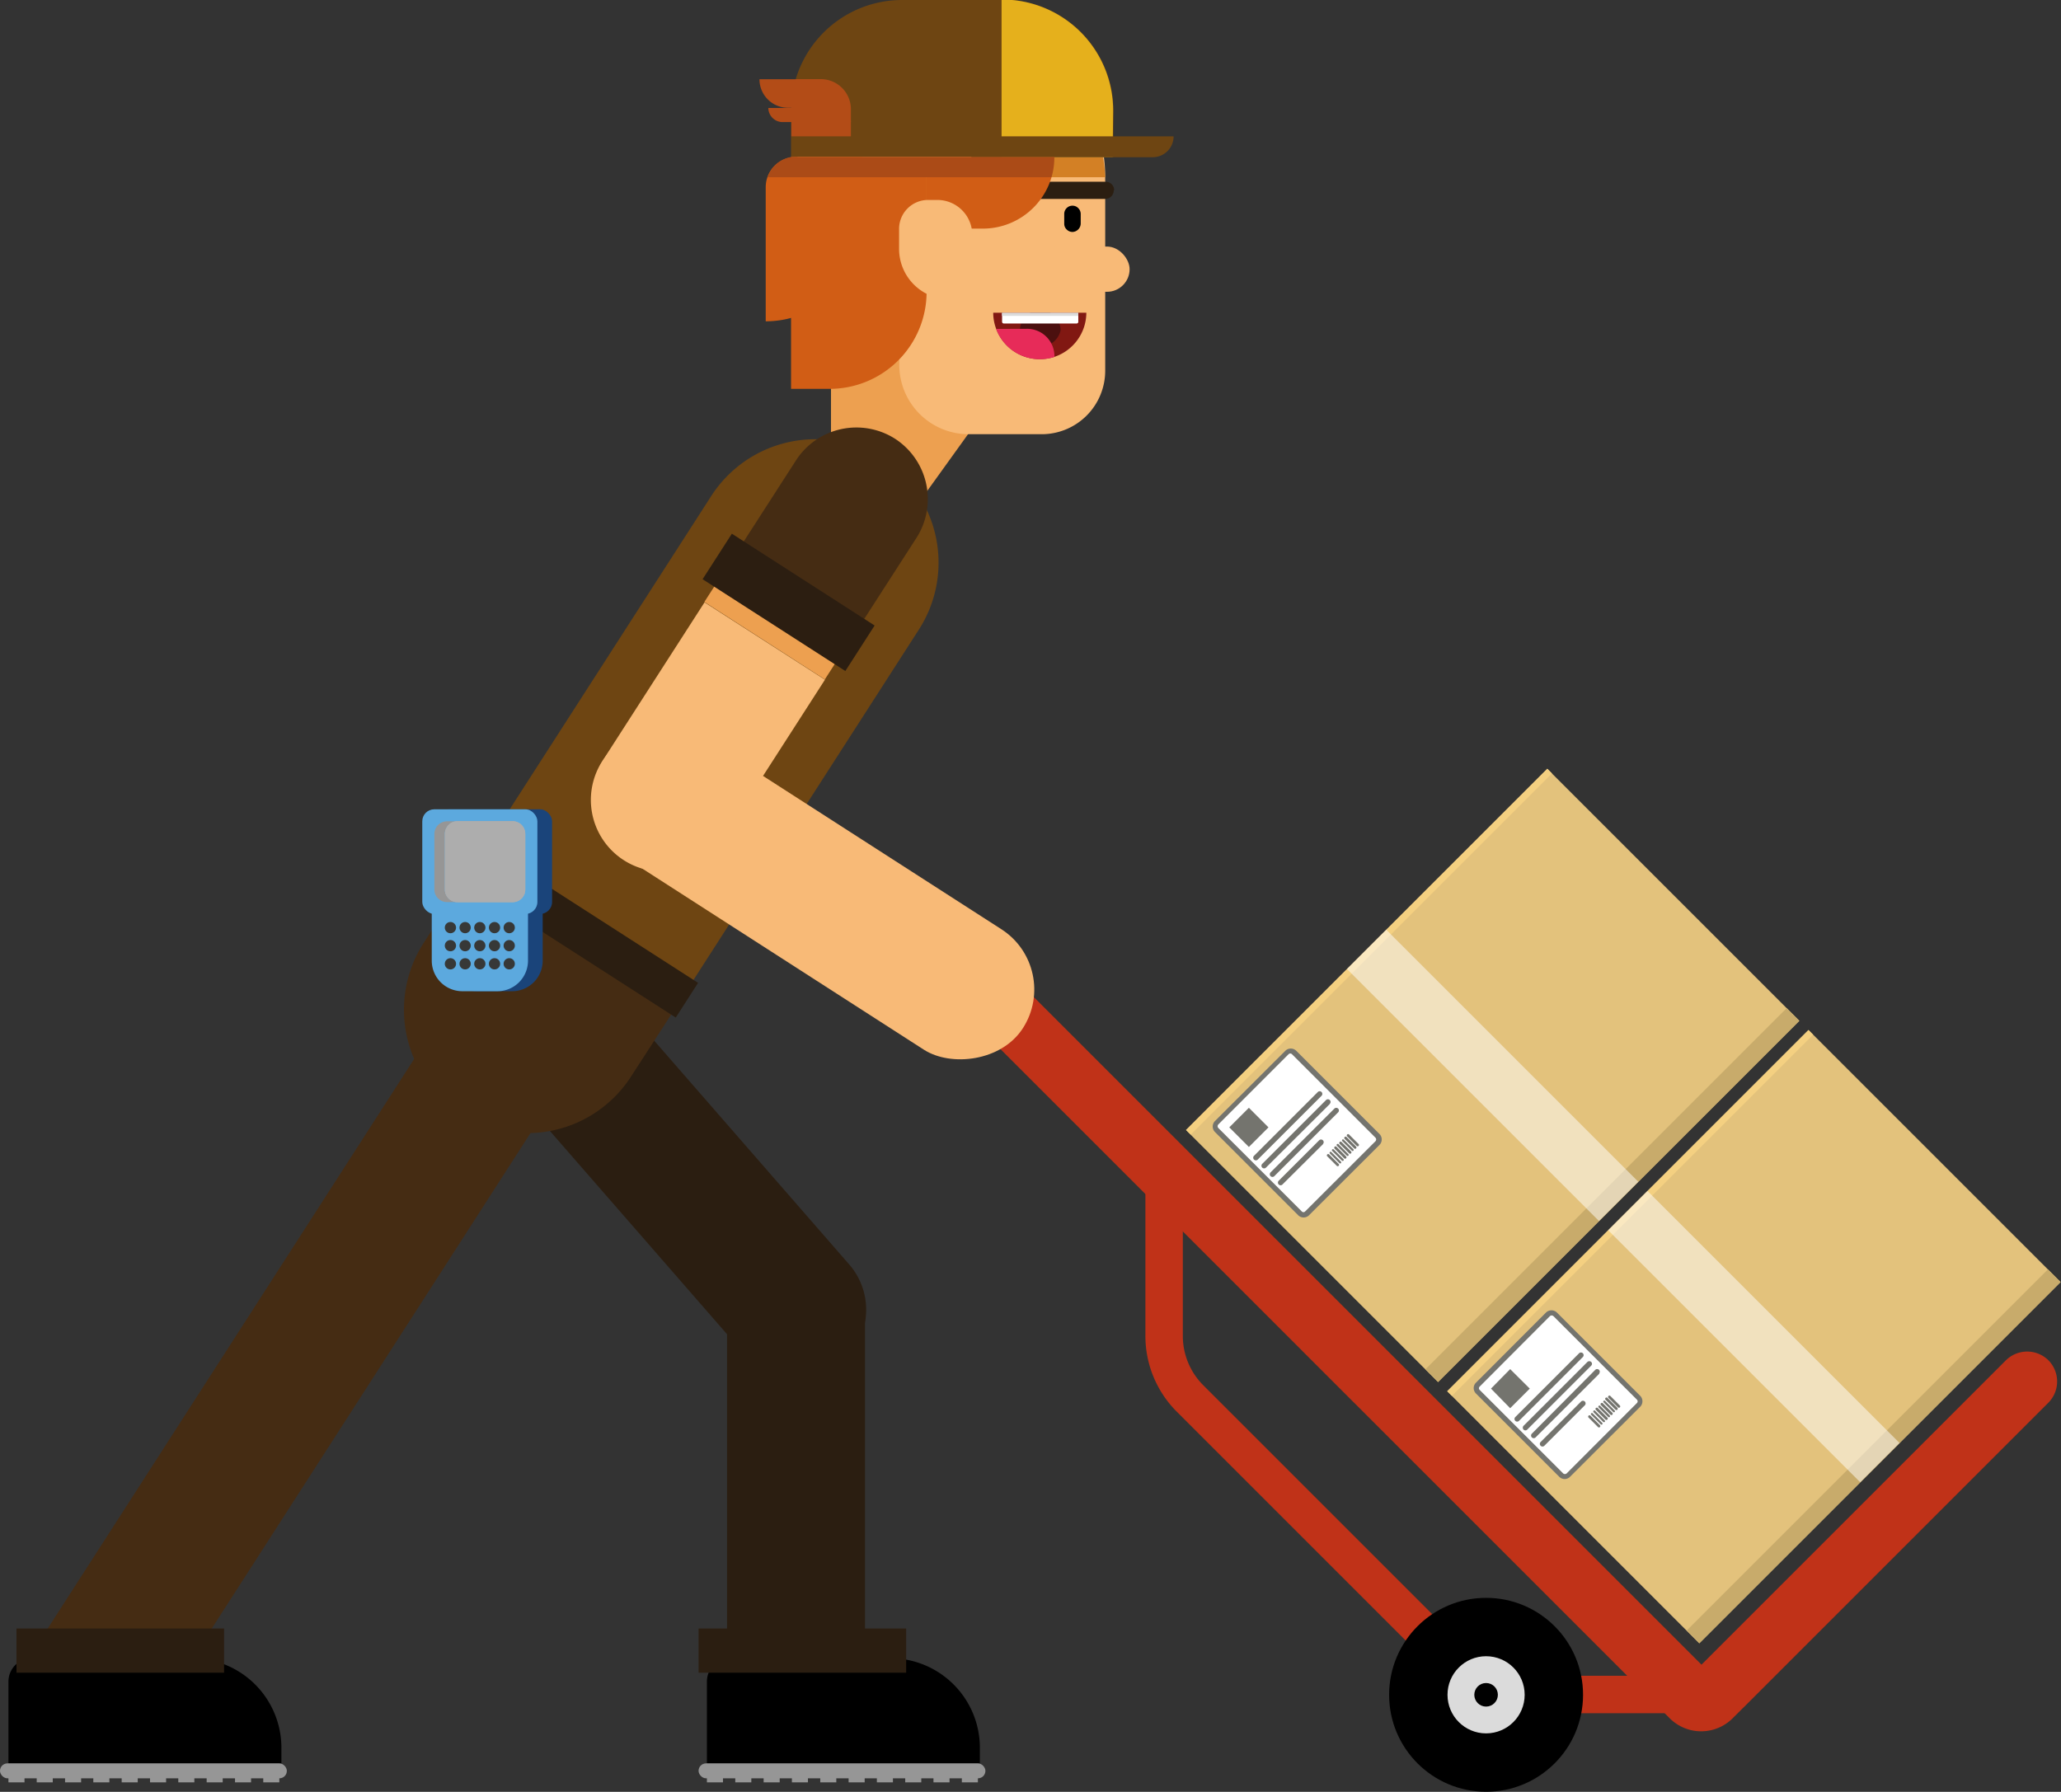 <svg viewBox="0 0 197.67 171.88" xmlns="http://www.w3.org/2000/svg"><rect x="0" y="0" width="197.67" height="171.88" fill="#333333" stroke="none"/><path d="m192.4 130.47-29.21 29.21-65.94-65.94-4.09 4.1 67 67a4.27 4.27 0 0 0 6 0c.11-.11 1.12-1.12 1.08-1.07l29.21-29.21a2.89 2.89 0 0 0 0-4.09 2.9 2.9 0 0 0 -4.05 0z" fill="#c03218"/><path d="m111.65 114.14v14a8.48 8.48 0 0 0 2.48 6l28.4 28.4h17.27" fill="none" stroke="#c03218" stroke-miterlimit="10" stroke-width="3.59"/><circle cx="142.53" cy="162.57" r="9.3"/><circle cx="142.53" cy="162.57" fill="#dbdbdb" r="3.7"/><circle cx="142.53" cy="162.57" r="1.13"/><path d="m143.74 111.11h49.01v34.19h-49.01z" fill="#e3c27c" transform="matrix(.707 -.707 .707 .707 -41.38 156.52)"/><path d="m155.22 138.83h49.01v1.73h-49.01z" fill="#c8ab6b" transform="matrix(.707 -.707 .707 .707 -46.13 168)"/><path d="m131.88 116.03h49.01v.63h-49.01z" fill="#f4d081" transform="matrix(.707 -.707 .707 .707 -36.47 144.66)"/><path d="m165.58 111.11h5.33v34.19h-5.33z" fill="#fff" opacity=".5" transform="matrix(.707 -.707 .707 .707 -41.38 156.52)"/><rect fill="#fff" height="12.28" rx=".49" transform="matrix(.707 -.707 .707 .707 -50.82 144.85)" width="10.51" x="144.19" y="127.63"/><path d="m157.33 134.92-6.74 6.73a.73.73 0 0 1 -1.05 0l-8-8a.73.73 0 0 1 0-1l6.73-6.74a.75.75 0 0 1 1.06 0l8 8a.75.75 0 0 1 0 1.01zm-15.41-1.92a.22.22 0 0 0 0 .33l8 8a.25.25 0 0 0 .34 0l6.73-6.74a.23.23 0 0 0 0-.34l-8-8a.25.25 0 0 0 -.34 0z" fill="#74746e"/><path d="m143.26 131.62h3.17v3.17h-3.17z" fill="#74746e" transform="matrix(.707 -.707 .707 .707 -51.77 141.43)"/><path d="m147.44 133.2-2.6 2.6-2.6-2.6 2.6-2.59zm-2.6 1.88 1.88-1.88-1.88-1.87-1.84 1.87z" fill="#fff"/><path d="m151.81 130.17-6.12 6.12a.25.25 0 1 1 -.36-.36l6.12-6.12a.25.25 0 0 1 .36.36z" fill="#74746e"/><path d="m152.61 131-6.13 6.13a.25.25 0 0 1 -.36 0 .27.27 0 0 1 0-.36l6.13-6.13a.27.27 0 0 1 .36 0 .25.25 0 0 1 0 .36z" fill="#74746e"/><path d="m153.4 131.76-6.12 6.12a.25.25 0 0 1 -.36-.36l6.08-6.12a.25.25 0 1 1 .36.36z" fill="#74746e"/><path d="m152 134.8-3.88 3.88a.25.25 0 0 1 -.36-.36l3.88-3.88a.25.25 0 0 1 .36.36z" fill="#74746e"/><path d="m153.45 136.89a.13.13 0 0 1 -.18 0l-.93-.93a.13.13 0 0 1 .18-.18l.93.93a.13.13 0 0 1 0 .18z" fill="#74746e"/><path d="m153.67 136.63a.1.1 0 0 1 -.14 0l-.93-.93a.1.1 0 0 1 .14-.14l.93.93a.1.1 0 0 1 0 .14z" fill="#74746e"/><path d="m153.91 136.39a.11.11 0 0 1 -.15 0l-.92-.92a.11.11 0 0 1 0-.15.1.1 0 0 1 .14 0l.93.93a.1.1 0 0 1 0 .14z" fill="#74746e"/><path d="m154.16 136.17a.13.13 0 0 1 -.18 0l-.92-.93a.13.13 0 0 1 0-.18.14.14 0 0 1 .18 0l.92.92a.13.13 0 0 1 0 .19z" fill="#74746e"/><path d="m154.39 135.92a.11.11 0 0 1 -.15 0l-.93-.93a.11.11 0 0 1 .15-.15l.93.93a.12.12 0 0 1 0 .15z" fill="#74746e"/><path d="m154.64 135.7a.13.13 0 0 1 -.18 0l-.93-.93a.13.13 0 0 1 .18-.18l.93.93a.13.13 0 0 1 0 .18z" fill="#74746e"/><path d="m154.86 135.44a.1.1 0 0 1 -.14 0l-.93-.93a.1.1 0 0 1 .14-.14l.93.93a.1.1 0 0 1 0 .14z" fill="#74746e"/><path d="m155.12 135.22a.13.13 0 0 1 -.18 0l-.93-.93a.13.13 0 1 1 .18-.18l.93.93a.13.13 0 0 1 0 .18z" fill="#74746e"/><path d="m155.36 135a.13.13 0 0 1 -.18 0l-.93-.93a.13.13 0 0 1 .18-.18l.93.93a.13.13 0 0 1 0 .18z" fill="#74746e"/><path d="m118.68 86.05h49.01v34.19h-49.01z" fill="#e3c27c" transform="matrix(.707 -.707 .707 .707 -31 131.46)"/><path d="m130.16 113.77h49.01v1.73h-49.01z" fill="#c8ab6b" transform="matrix(.707 -.707 .707 .707 -35.75 142.94)"/><path d="m106.82 90.97h49.01v.63h-49.01z" fill="#f4d081" transform="matrix(.707 -.707 .707 .707 -26.08 119.6)"/><path d="m140.52 86.05h5.33v34.19h-5.33z" fill="#fff" opacity=".5" transform="matrix(.707 -.707 .707 .707 -31 131.46)"/><rect fill="#fff" height="12.28" rx=".49" transform="matrix(.707 -.707 .707 .707 -40.44 119.79)" width="10.51" x="119.13" y="102.57"/><path d="m132.27 109.86-6.74 6.73a.74.74 0 0 1 -1 0l-8-8a.75.75 0 0 1 0-1.06l6.74-6.73a.75.75 0 0 1 1.06 0l8 8a.75.75 0 0 1 -.06 1.06zm-15.42-2a.25.25 0 0 0 0 .34l8 8a.22.22 0 0 0 .33 0l6.74-6.73a.25.25 0 0 0 0-.34l-8-8a.23.23 0 0 0 -.34 0z" fill="#74746e"/><path d="m118.2 106.56h3.17v3.17h-3.17z" fill="#74746e" transform="matrix(.707 -.707 .707 .707 -41.39 116.37)"/><path d="m122.38 108.14-2.6 2.6-2.6-2.6 2.6-2.6zm-2.6 1.88 1.88-1.88-1.88-1.88-1.88 1.88z" fill="#fff"/><path d="m126.75 105.11-6.12 6.12a.25.25 0 1 1 -.36-.36l6.12-6.12a.25.25 0 0 1 .36.36z" fill="#74746e"/><path d="m127.54 105.9-6.12 6.1a.25.25 0 0 1 -.36-.36l6.12-6.12a.25.25 0 1 1 .36.36z" fill="#74746e"/><path d="m128.34 106.7-6.12 6.12a.25.25 0 0 1 -.36-.36l6.12-6.12a.25.25 0 0 1 .36.36z" fill="#74746e"/><path d="m126.9 109.74-3.9 3.88a.25.25 0 0 1 -.36-.36l3.88-3.88a.25.25 0 0 1 .36.36z" fill="#74746e"/><path d="m128.39 111.83a.13.13 0 0 1 -.18 0l-.93-.93a.13.13 0 0 1 .18-.18l.93.93a.13.13 0 0 1 0 .18z" fill="#74746e"/><path d="m128.61 111.57a.11.11 0 0 1 -.15 0l-.92-.93a.1.1 0 0 1 .14-.14l.93.93a.1.1 0 0 1 0 .14z" fill="#74746e"/><path d="m128.85 111.33a.11.11 0 0 1 -.15 0l-.93-.93a.1.1 0 0 1 0-.14.11.11 0 0 1 .15 0l.93.93a.1.1 0 0 1 0 .14z" fill="#74746e"/><path d="m129.1 111.11a.13.13 0 0 1 -.18 0l-.92-.93a.14.14 0 0 1 0-.18.13.13 0 0 1 .18 0l.93.93a.13.13 0 0 1 -.01.18z" fill="#74746e"/><path d="m129.32 110.86a.11.11 0 0 1 -.14 0l-.93-.93a.11.11 0 1 1 .15-.15l.92.93a.11.11 0 0 1 0 .15z" fill="#74746e"/><path d="m129.58 110.63a.13.13 0 0 1 -.18 0l-.93-.92a.13.13 0 0 1 .18-.18l.93.92a.13.13 0 0 1 0 .18z" fill="#74746e"/><path d="m129.8 110.38a.1.1 0 0 1 -.14 0l-.93-.93a.1.1 0 0 1 .14-.14l.93.92a.11.11 0 0 1 0 .15z" fill="#74746e"/><path d="m130.06 110.16a.13.13 0 0 1 -.18 0l-.93-.93a.13.13 0 0 1 .18-.18l.93.93a.13.13 0 0 1 0 .18z" fill="#74746e"/><path d="m130.3 109.92a.13.13 0 0 1 -.18 0l-.93-.93a.13.13 0 0 1 .18-.18l.93.93a.13.13 0 0 1 0 .18z" fill="#74746e"/><path d="m88.78 47.3h-9.08v-23.33h25.86z" fill="#eda050"/><path d="m84.59 44a11.87 11.87 0 0 0 -16.35 3.54l-23.55 36.61 19.89 12.85 23.55-36.61a11.87 11.87 0 0 0 -3.54-16.39z" fill="#6e4512"/><path d="m106 17.43a14.82 14.82 0 0 1 -29.63 0c0-.16 0-.32 0-.47a14.81 14.81 0 0 1 29.63.04z" fill="#f8ba77"/><path d="m86.25 17.43h19.75a0 0 0 0 1 0 0v18.13a6.09 6.09 0 0 1 -6.09 6.09h-7a6.65 6.65 0 0 1 -6.66-6.65v-17.57a0 0 0 0 1 0 0z" fill="#f8ba77"/><rect fill="#452c13" height="85.2" rx="6.62" transform="matrix(.841 .541 -.541 .841 75.78 5.73)" width="13.23" x="21.53" y="89.09"/><rect fill="#2b1e11" height="47.52" rx="6.62" transform="matrix(.754 -.657 .657 .754 -58.01 70.53)" width="13.23" x="58.56" y="88.97"/><rect fill="#2b1e11" height="50.42" rx="6.62" width="13.23" x="69.73" y="118.73"/><rect fill="#f8ba77" height="47.77" rx="6.87" transform="matrix(-.541 .841 -.841 -.541 192.24 66.43)" width="13.74" x="71.14" y="61.75"/><rect fill="#f8ba77" height="4.34" rx="2.17" width="8.92" x="99.42" y="23.65"/><path d="m103.65 20.51a.79.79 0 0 0 -.24-.55.75.75 0 0 0 -.55-.23.79.79 0 0 0 -.79.78v.95a.75.75 0 0 0 .23.55.8.8 0 0 0 .56.24.82.82 0 0 0 .79-.79z" fill-rule="evenodd"/><path d="m106.86 18.25a.82.82 0 0 0 -.82-.82h-6.36a.78.78 0 0 0 -.58.24.79.79 0 0 0 -.25.58.83.83 0 0 0 .25.59.83.83 0 0 0 .58.24h6.32a.82.82 0 0 0 .82-.83z" fill="#2b1e11" fill-rule="evenodd"/><path d="m106.79 10.65v4.41h-30.92v-4.41a10.65 10.65 0 0 1 10.65-10.65h9.61 1a10.66 10.66 0 0 1 9.66 10.65z" fill="#6e4512" fill-rule="evenodd"/><path d="m85.85 42.09a6.9 6.9 0 0 0 -9.5 2.06l-7.84 12.17 11.55 7.44 7.84-12.17a6.9 6.9 0 0 0 -2.05-9.5z" fill="#452c13"/><path d="m40.55 90.58a11.83 11.83 0 0 0 19.89 12.81l4.14-6.39-19.89-12.85z" fill="#452c13"/><path d="m75.87 15.06h13a0 0 0 0 1 0 0v12.94a9.3 9.3 0 0 1 -9.3 9.3h-3.7a0 0 0 0 1 0 0v-22.24a0 0 0 0 1 0 0z" fill="#d15d15"/><path d="m76.33 15.06h6.41a0 0 0 0 1 0 0v6.46a9.3 9.3 0 0 1 -9.3 9.3 0 0 0 0 1 0 0v-12.87a2.89 2.89 0 0 1 2.89-2.89z" fill="#d15d15"/><path d="m78.13 5a0 0 0 0 1 0 0v5.14a2.74 2.74 0 0 1 -2.74 2.74 0 0 0 0 1 0 0v-5.11a2.74 2.74 0 0 1 2.74-2.77z" fill="#b34c17" transform="matrix(0 1 -1 0 85.72 -67.79)"/><path d="m78.35 7.08a0 0 0 0 1 0 0v6.51a1.37 1.37 0 0 1 -1.35 1.41 0 0 0 0 1 0 0v-6.55a1.37 1.37 0 0 1 1.37-1.37z" fill="#b34c17" transform="matrix(0 1 -1 0 88.69 -66.64)"/><path d="m81.61 10.48v2.6h-5.71v-2.43a10.68 10.68 0 0 1 .44-3.06h2.38a2.89 2.89 0 0 1 2.89 2.89z" fill="#b34c17" fill-rule="evenodd"/><path d="m91.55 12.36a6.87 6.87 0 0 1 6.87 6.87v5.4a0 0 0 0 1 0 0h-6.87a0 0 0 0 1 0 0v-12.27a0 0 0 0 1 0 0z" fill="#d15d15" transform="matrix(0 1 -1 0 113.49 -76.49)"/><circle cx="89.74" cy="22.71" fill="#eda050" r="3.48"/><circle cx="89.74" cy="22.71" fill="#e38d32" r="1.26"/><path d="m89 19.18h.9a3.35 3.35 0 0 1 3.35 3.35v4a2.18 2.18 0 0 1 -2.18 2.18 4.84 4.84 0 0 1 -4.84-4.84v-1.87a2.78 2.78 0 0 1 2.77-2.82z" fill="#f8ba77"/><path d="m73.06 49.69h5.19v16.28h-5.19z" fill="#2c1e11" transform="matrix(.541 -.841 .841 .541 -13.93 90.12)"/><path d="m106.76 10.65a10.65 10.65 0 0 0 -9.7-10.65c-.31 0-.63 0-1 0v15.06h10.65z" fill="#e5b01c"/><path d="m95.13 13.08h17.43a0 0 0 0 1 0 0 2 2 0 0 1 -2 2h-17.4a0 0 0 0 1 0 0 2 2 0 0 1 1.97-2z" fill="#6e4512"/><path d="m106 17h-30.1v-1.9h29.88a14.74 14.74 0 0 1 .22 1.9z" fill="#d38025" fill-rule="evenodd"/><path d="m101.12 15.06h-25.25a2.9 2.9 0 0 0 -2.25 1.94h27.23a6.66 6.66 0 0 0 .27-1.94z" fill="#ab4b17"/><path d="m95.26 30a4.38 4.38 0 0 0 .28 1.54 4.46 4.46 0 0 0 4.19 2.91 4.66 4.66 0 0 0 1.4-.22 4.48 4.48 0 0 0 3.06-4.23z" fill="#811812" fill-rule="evenodd"/><path d="m97.82 31.7a2 2 0 0 0 3.9 0 1.92 1.92 0 0 0 -1-1.69h-1.91a1.93 1.93 0 0 0 -.99 1.69z" fill="#4b100f" fill-rule="evenodd"/><path d="m96.26 30h7a.16.16 0 0 1 .16.16v.84a0 0 0 0 1 0 0h-7.31a0 0 0 0 1 0 0v-.85a.16.16 0 0 1 .15-.15z" fill="#fff" transform="matrix(-1 0 0 -1 199.53 61.03)"/><path d="m96.11 30.01h7.32v.3h-7.32z" fill="#dbdbdb" transform="matrix(-1 0 0 -1 199.53 60.31)"/><path d="m95.54 31.55a4.46 4.46 0 0 0 4.19 2.91 4.66 4.66 0 0 0 1.4-.22v-.08a2.62 2.62 0 0 0 -2.63-2.62z" fill="#e72b59" fill-rule="evenodd"/><path d="m3 159.06h15.39a8.6 8.6 0 0 1 8.6 8.6v1.5a0 0 0 0 1 0 0h-26.18a0 0 0 0 1 0 0v-7.86a2.24 2.24 0 0 1 2.19-2.24z"/><rect fill="#969696" height="1.43" rx=".71" width="27.51" y="169.15"/><path d="m.81 169.87h1.54v1.1h-1.54z" fill="#969696"/><path d="m3.52 169.87h1.54v1.1h-1.54z" fill="#969696"/><path d="m6.24 169.87h1.54v1.1h-1.54z" fill="#969696"/><path d="m8.95 169.87h1.54v1.1h-1.54z" fill="#969696"/><path d="m11.67 169.87h1.54v1.1h-1.54z" fill="#969696"/><path d="m14.39 169.87h1.54v1.1h-1.54z" fill="#969696"/><path d="m17.1 169.87h1.54v1.1h-1.54z" fill="#969696"/><path d="m19.82 169.87h1.54v1.1h-1.54z" fill="#969696"/><path d="m22.54 169.87h1.54v1.1h-1.54z" fill="#969696"/><path d="m25.25 169.87h1.54v1.1h-1.54z" fill="#969696"/><path d="m70 159.06h15.38a8.6 8.6 0 0 1 8.6 8.6v1.5a0 0 0 0 1 0 0h-26.18a0 0 0 0 1 0 0v-7.86a2.24 2.24 0 0 1 2.2-2.24z"/><rect fill="#969696" height="1.43" rx=".71" width="27.51" x="67" y="169.15"/><path d="m67.8 169.87h1.54v1.1h-1.54z" fill="#969696"/><path d="m70.52 169.87h1.54v1.1h-1.54z" fill="#969696"/><path d="m73.24 169.87h1.54v1.1h-1.54z" fill="#969696"/><path d="m75.95 169.87h1.54v1.1h-1.54z" fill="#969696"/><path d="m78.67 169.87h1.54v1.1h-1.54z" fill="#969696"/><path d="m81.39 169.87h1.54v1.1h-1.54z" fill="#969696"/><path d="m84.1 169.87h1.54v1.1h-1.54z" fill="#969696"/><path d="m86.82 169.87h1.54v1.1h-1.54z" fill="#969696"/><path d="m89.53 169.87h1.54v1.1h-1.54z" fill="#969696"/><path d="m92.25 169.87h1.54v1.1h-1.54z" fill="#969696"/><path d="m1.58 156.21h19.91v4.24h-19.91z" fill="#2b1e11"/><path d="m67 156.21h19.91v4.24h-19.91z" fill="#2b1e11"/><path d="m72.95 53.9h1.74v13.74h-1.74z" fill="#eda050" transform="matrix(.541 -.841 .841 .541 -17.24 89.93)"/><path d="m67.57 57.78-9.65 15a6.87 6.87 0 1 0 11.55 7.42l9.65-15z" fill="#f8ba77"/><path d="m43.16 87.3h24.62v3.96h-24.62z" fill="#2b1e11" transform="matrix(.841 .541 -.541 .841 57.18 -15.81)"/><path d="m42.81 78.31h9.24a0 0 0 0 1 0 0v13.84a2.93 2.93 0 0 1 -2.93 2.93h-3.37a2.93 2.93 0 0 1 -2.93-2.93v-13.84a0 0 0 0 1 -.01 0z" fill="#1a447a"/><rect fill="#1a447a" height="10.04" rx="1.15" width="11.04" x="41.91" y="77.63"/><path d="m41.4 78.31h9.24a0 0 0 0 1 0 0v13.84a2.93 2.93 0 0 1 -2.93 2.93h-3.37a2.93 2.93 0 0 1 -2.93-2.93v-13.84a0 0 0 0 1 -.01 0z" fill="#5ca9de"/><rect fill="#5ca9de" height="10.04" rx="1.15" width="11.04" x="40.5" y="77.63"/><path d="m43.88 86.53h-1a1.21 1.21 0 0 1 -1.22-1.21v-5.32a1.22 1.22 0 0 1 1.22-1.22h1a1.22 1.22 0 0 0 -1.22 1.22v5.33a1.22 1.22 0 0 0 1.22 1.2z" fill="#969696"/><path d="m43.88 78.77h5.29a1.22 1.22 0 0 1 1.21 1.23v5.33a1.21 1.21 0 0 1 -1.21 1.21h-5.29a1.21 1.21 0 0 1 -1.21-1.21v-5.33a1.22 1.22 0 0 1 1.21-1.23z" fill="#adadad"/><path d="m43.88 78.77h5.29a1.22 1.22 0 0 1 1.21 1.23v5.33a1.21 1.21 0 0 1 -1.21 1.21h-5.29a1.21 1.21 0 0 1 -1.21-1.21v-5.33a1.22 1.22 0 0 1 1.21-1.23z" fill="#adadad"/><g fill="#373837"><circle cx="43.2" cy="88.98" r=".54"/><circle cx="44.61" cy="88.98" r=".54"/><circle cx="46.02" cy="88.98" r=".54"/><circle cx="47.43" cy="88.98" r=".54"/><circle cx="48.84" cy="88.98" r=".54"/><circle cx="43.2" cy="90.71" r=".54"/><circle cx="44.61" cy="90.71" r=".54"/><circle cx="46.02" cy="90.71" r=".54"/><circle cx="47.43" cy="90.71" r=".54"/><circle cx="48.84" cy="90.71" r=".54"/><circle cx="43.2" cy="92.45" r=".54"/><circle cx="44.61" cy="92.45" r=".54"/><circle cx="46.02" cy="92.45" r=".54"/><circle cx="47.43" cy="92.45" r=".54"/><circle cx="48.84" cy="92.45" r=".54"/></g></svg>
